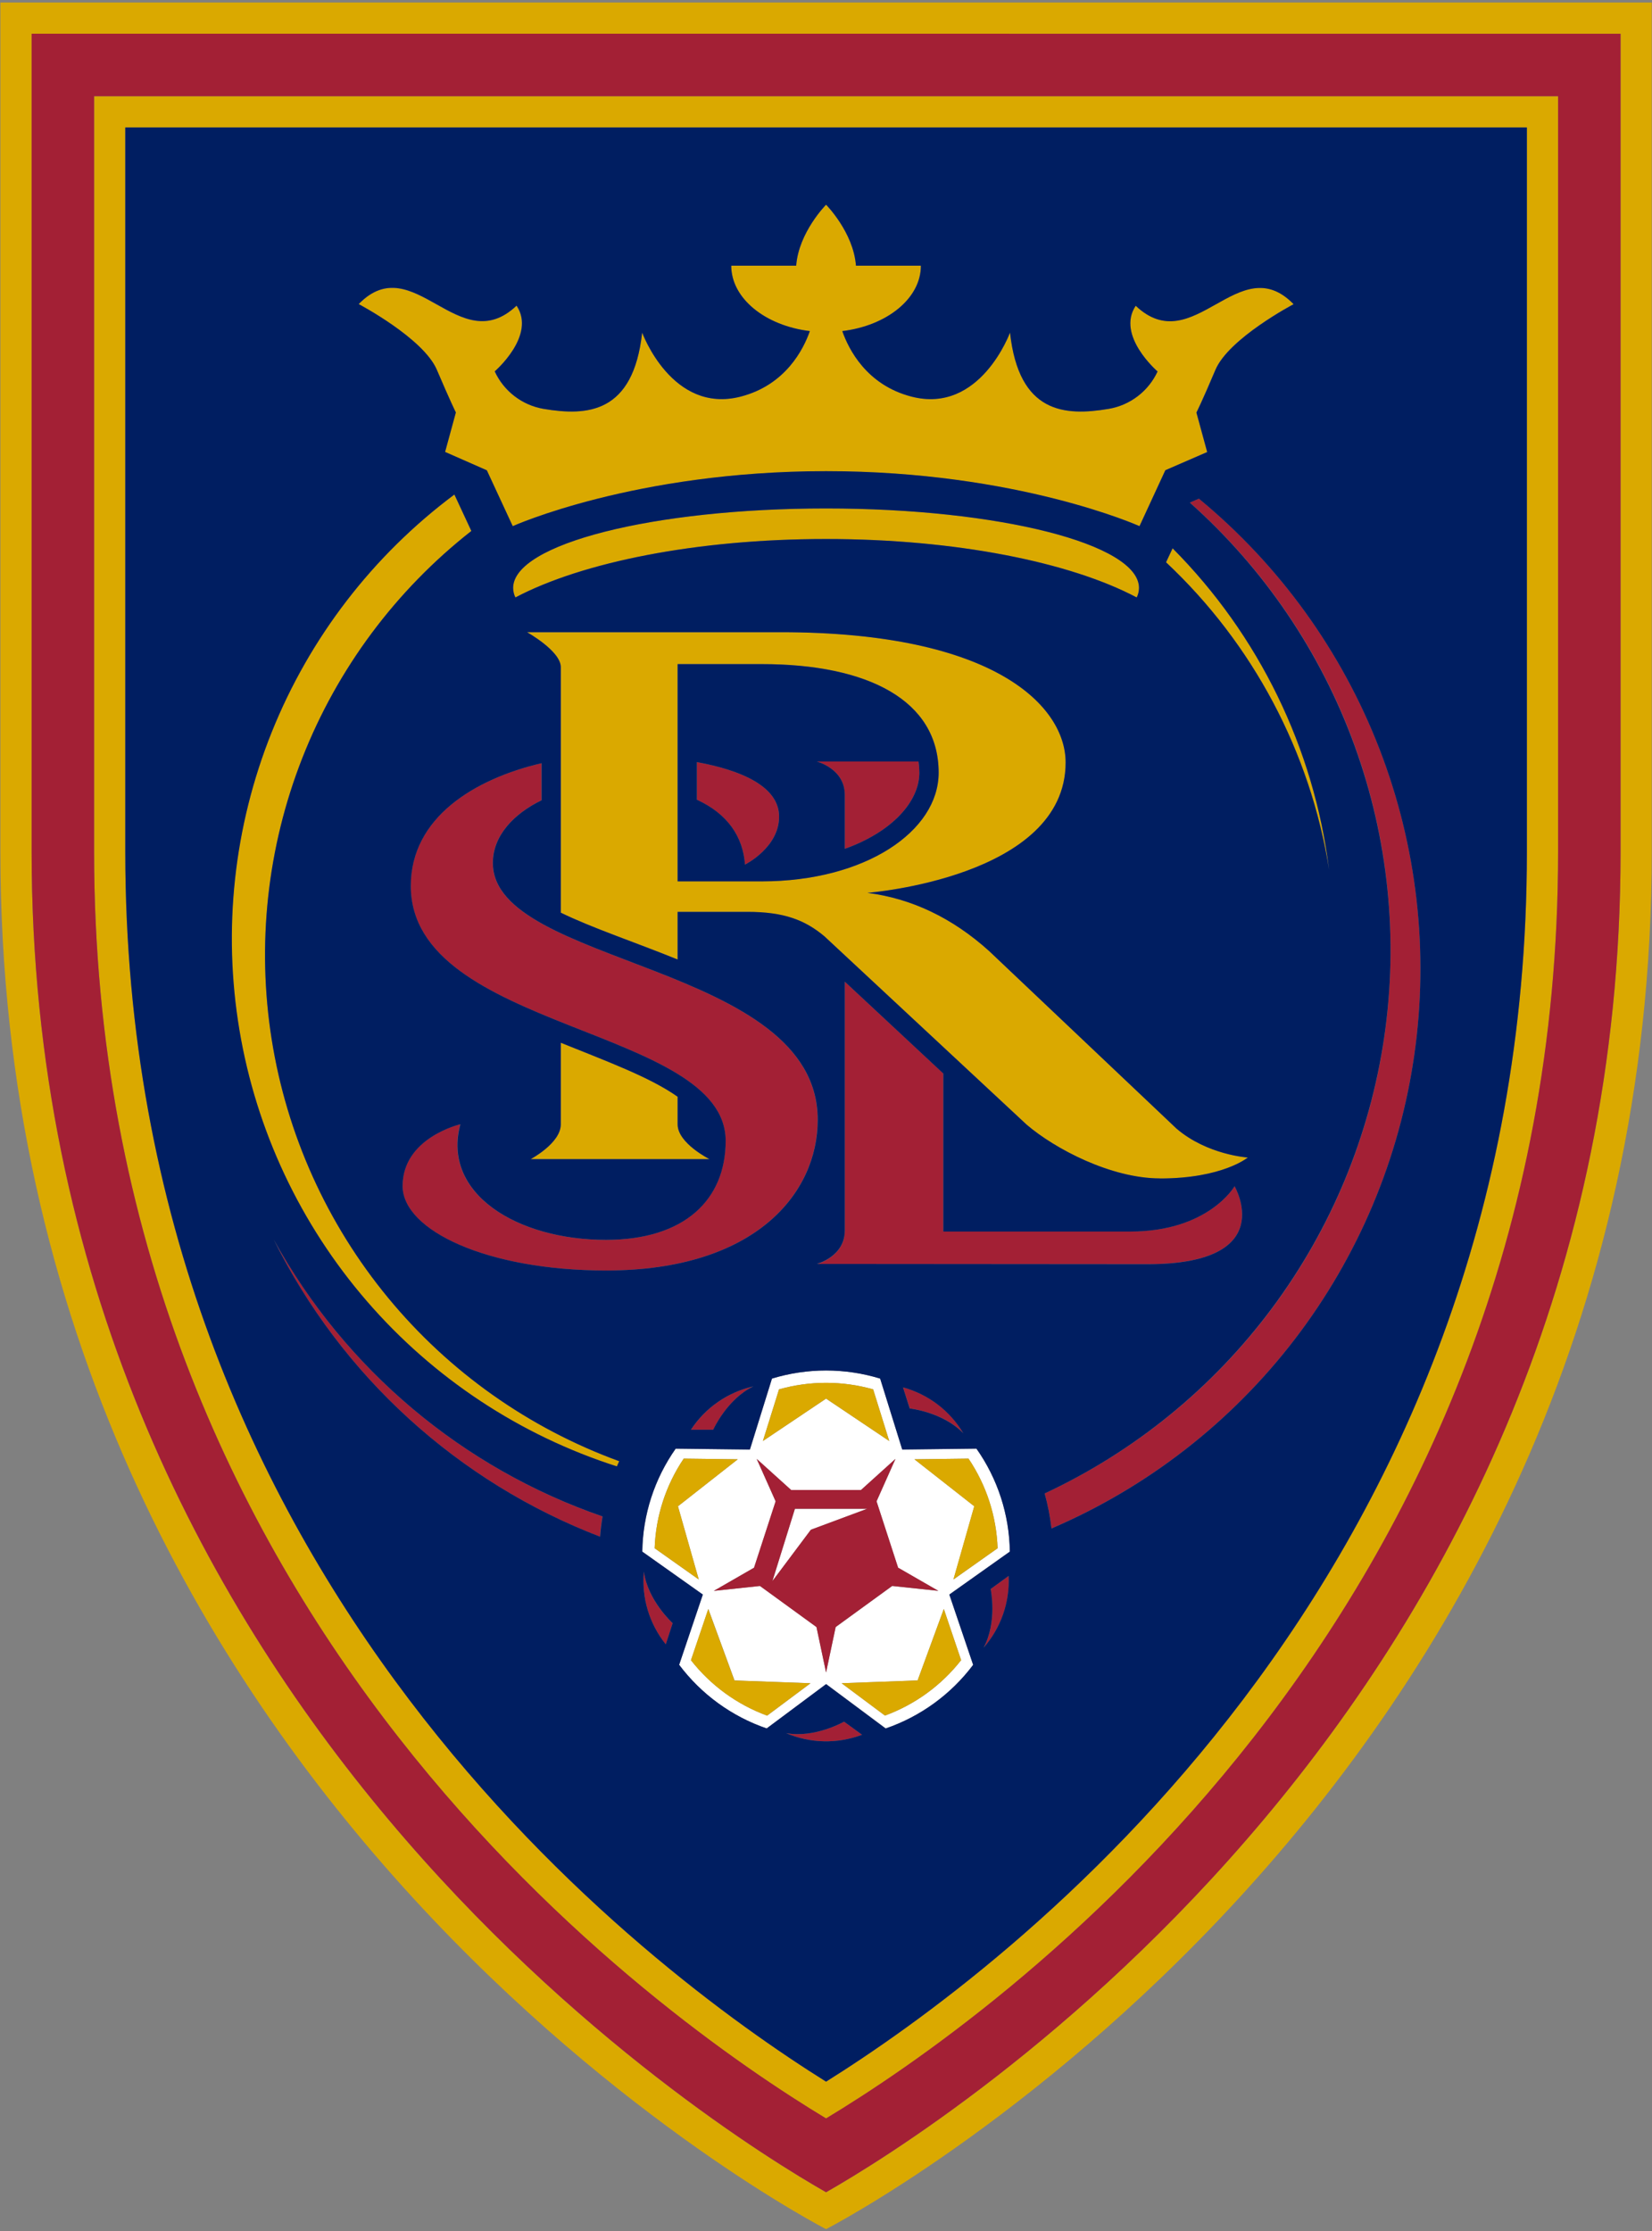 <svg width="380" height="513" viewBox="0 0 380 513" fill="none" xmlns="http://www.w3.org/2000/svg">
<rect x="0" y="0" width="380" height="513" fill="#808080" stroke="none"/>
<g clip-path="url(#clip0_795_4592)">
<path d="M232.294 356.773C232.181 348.286 229.504 340.031 224.614 333.093L207.545 333.298L202.464 316.984C194.354 314.51 185.69 314.51 177.58 316.984L172.512 333.311L155.436 333.106C150.549 340.045 147.872 348.299 147.756 356.786L161.67 366.655L156.198 382.821C161.301 389.601 168.322 394.694 176.352 397.439L190.048 387.237L203.744 397.439C211.765 394.685 218.776 389.588 223.872 382.808L218.368 366.655L232.294 356.773ZM222.764 335.397C226.888 341.502 229.212 348.643 229.472 356.005L219.328 363.186L224.115 346.354L210.355 335.551L222.764 335.397ZM179.193 319.474C186.271 317.469 193.767 317.469 200.844 319.474L204.544 331.346L190.016 321.599L175.488 331.346L179.193 319.474ZM160.729 363.186L150.585 356.005C150.839 348.645 153.156 341.504 157.273 335.397L169.708 335.551L155.948 346.354L160.729 363.186ZM176.467 394.495C169.556 391.96 163.49 387.547 158.95 381.752L162.937 369.976L168.96 386.405L186.444 387.045L176.467 394.495ZM190.016 384.575L187.808 374.117L174.809 364.671L164.192 365.81L173.446 360.485L178.412 345.215L174.06 335.461L181.984 342.616H198.048L205.977 335.461L201.625 345.215L206.585 360.485L215.84 365.81L205.222 364.684L192.224 374.13L190.016 384.575ZM221.081 381.74C216.543 387.536 210.476 391.949 203.564 394.482L193.593 387.045L211.072 386.405L217.1 369.976L221.081 381.74Z" fill="white"/>
<path d="M177.67 363.564L186.521 351.749L199.456 346.949H182.848L177.67 363.564Z" fill="white"/>
<path d="M0.089 0.575V195.922C0.089 415.173 190.016 512.575 190.016 512.575C190.016 512.575 379.942 415.173 379.942 195.922V0.575H0.089ZM372.768 195.922C372.768 392.325 214.899 489.906 190.016 504.101C165.133 489.906 7.277 392.325 7.277 195.922V7.762H372.768V195.922Z" fill="#DAA900"/>
<path d="M190.016 487.141C227.776 464.344 358.4 373.311 358.4 195.941V22.123H21.645V195.922C21.645 373.311 152.262 464.344 190.016 487.141ZM28.819 29.304H351.219V195.922C351.219 364.165 230.899 453.068 190.016 478.661C149.139 453.061 28.819 364.165 28.819 195.922V29.304Z" fill="#DAA900"/>
<path d="M268.224 129.298C288.228 148.06 301.423 172.944 305.728 200.031C302.256 172.073 289.592 146.062 269.728 126.085L268.224 129.298Z" fill="#DAA900"/>
<path d="M142.432 335.992C121.678 328.427 103.325 315.45 89.274 298.406C75.223 281.361 65.984 260.87 62.515 239.055C59.046 217.24 61.473 194.894 69.545 174.332C77.617 153.77 91.039 135.74 108.422 122.111L104.512 113.714C85.748 127.715 71.204 146.615 62.476 168.339C53.748 190.063 51.173 213.772 55.035 236.863C58.897 259.955 69.045 281.536 84.366 299.238C99.687 316.941 119.589 330.08 141.888 337.215C142.06 336.786 142.246 336.402 142.432 335.992Z" fill="#DAA900"/>
<path d="M227.468 218.635C219.029 211.045 209.715 206.601 199.526 205.304C199.526 205.304 245.12 201.81 245.12 175.327C245.12 162.591 229.19 145.368 179.552 145.368H121.235C121.235 145.368 128.992 149.695 128.992 153.387V209.855C136.211 213.387 146.067 216.651 155.872 220.626V209.695H171.872C180.364 209.695 185.222 211.615 189.651 215.32L236.16 258.623C242.668 264.197 255.584 270.981 266.822 270.981C281.26 270.981 287.027 266.162 287.027 266.162C287.027 266.162 277.715 265.579 270.636 259.519L227.468 218.635ZM175.244 202.635H155.872V152.69H175.257C199.641 152.69 215.923 161.048 215.923 177.65C215.91 191.167 199.008 202.648 175.244 202.648V202.635Z" fill="#DAA900"/>
<path d="M128.992 239.768V258.552C128.992 262.872 122.048 266.539 122.048 266.539H163.206C163.206 266.539 155.872 262.872 155.872 258.552V252.19C149.517 247.672 139.405 243.979 128.992 239.768Z" fill="#DAA900"/>
<path d="M100.448 85.055C103.52 92.325 104.825 94.872 104.825 94.872L102.349 103.948L111.949 108.172L117.907 121.016C117.907 121.016 145.971 108.37 189.99 108.37C234.009 108.37 262.112 120.984 262.112 120.984L268.07 108.14L277.67 103.916L275.193 94.84C275.193 94.84 276.473 92.28 279.565 85.023C282.656 77.765 297.549 69.919 297.549 69.919C284.96 56.972 274.509 82.866 261.229 70.284C256.646 77.132 266.259 85.388 266.259 85.388C265.228 87.631 263.666 89.589 261.707 91.092C259.749 92.595 257.454 93.599 255.021 94.015C244.915 95.717 234.361 95.084 232.326 76.472C232.326 76.472 225.472 95.288 209.638 91.192C199.321 88.517 195.2 80.312 193.747 76.133C203.987 74.892 211.827 68.626 211.827 61.093H196.889C196.313 53.413 190.016 47.071 190.016 47.071C190.016 47.071 183.718 53.4 183.142 61.093H168.205C168.205 68.626 176.019 74.892 186.285 76.133C184.825 80.293 180.704 88.517 170.393 91.192C154.56 95.314 147.712 76.472 147.712 76.472C145.67 95.084 135.117 95.717 125.017 94.015C122.584 93.605 120.288 92.608 118.327 91.111C116.367 89.613 114.801 87.659 113.766 85.42C113.766 85.42 123.366 77.164 118.79 70.316C105.497 82.898 95.065 57.004 82.47 69.951C82.47 69.919 97.389 77.759 100.448 85.055Z" fill="#DAA900"/>
<path d="M261.472 137.381C261.811 136.701 261.991 135.952 261.997 135.192C261.997 125.093 229.76 116.914 190.016 116.914C150.272 116.914 118.035 125.093 118.035 135.192C118.042 135.952 118.219 136.7 118.554 137.381C133.875 129.272 160.154 123.941 190.016 123.941C219.878 123.941 246.163 129.272 261.472 137.381Z" fill="#DAA900"/>
<path d="M155.949 346.354L169.709 335.551L157.273 335.397C153.157 341.504 150.839 348.645 150.585 356.005L160.729 363.186L155.949 346.354Z" fill="#DAA900"/>
<path d="M200.845 319.474C193.767 317.468 186.271 317.468 179.193 319.474L175.488 331.346L190.016 321.599L204.544 331.346L200.845 319.474Z" fill="#DAA900"/>
<path d="M210.33 335.551L224.09 346.354L219.302 363.186L229.472 356.005C229.22 348.645 226.905 341.504 222.79 335.397L210.33 335.551Z" fill="#DAA900"/>
<path d="M162.912 369.977L158.924 381.753C163.464 387.547 169.53 391.96 176.441 394.495L186.419 387.058L168.934 386.418L162.912 369.977Z" fill="#DAA900"/>
<path d="M211.072 386.405L193.593 387.045L203.564 394.482C210.476 391.949 216.543 387.535 221.081 381.739L217.1 369.963L211.072 386.405Z" fill="#DAA900"/>
<path d="M7.276 7.749V195.909C7.276 392.312 165.132 489.893 190.016 504.088C214.899 489.906 372.768 392.325 372.768 195.922V7.762L7.276 7.749ZM358.4 195.909C358.4 373.298 227.769 464.331 190.016 487.109C152.256 464.312 21.644 373.279 21.644 195.909V22.123H358.4V195.909Z" fill="#A32035"/>
<path d="M319.852 218.54C319.873 244.772 312.396 270.464 298.3 292.588C284.204 314.711 264.078 332.345 240.294 343.41C241.03 346.046 241.554 348.736 241.862 351.455C263.943 341.989 283.219 327.003 297.836 307.936C312.452 288.869 321.919 266.363 325.326 242.581C328.732 218.799 325.964 194.54 317.288 172.137C308.611 149.734 294.318 129.939 275.782 114.655L273.696 115.557C288.24 128.478 299.875 144.339 307.832 162.092C315.789 179.845 319.886 199.085 319.852 218.54Z" fill="#A32035"/>
<path d="M137.997 353.349C138.112 351.775 138.304 350.226 138.56 348.69C106.337 337.558 79.393 314.861 62.95 284.997C78.522 316.376 105.303 340.768 137.997 353.349Z" fill="#A32035"/>
<path d="M194.323 182.75V195.179C205.203 191.301 211.475 184.299 211.475 177.669C211.47 176.812 211.406 175.957 211.283 175.109H187.872C187.872 175.109 194.323 176.747 194.323 182.75Z" fill="#A32035"/>
<path d="M194.323 225.727V282.994C194.323 288.997 187.885 290.674 187.885 290.674H263.962C294.458 290.674 283.981 272.754 283.981 272.754C283.981 272.754 278.022 283.173 259.962 283.173H216.986V246.821L194.323 225.727Z" fill="#A32035"/>
<path d="M171.366 198.808C171.366 198.808 179.212 194.911 179.212 187.788C179.212 180.869 170.572 177.119 160.294 175.237V183.909C167.436 187.173 170.912 192.485 171.366 198.808Z" fill="#A32035"/>
<path d="M92.588 272.709C92.588 282.949 112.032 292.14 139.398 292.14C173.772 292.14 188.076 274.328 188.076 257.496C188.076 221.426 113.35 222.162 113.35 198.431C113.35 192.236 118.048 187.18 124.556 184.012V175.493C109.196 179.084 94.476 187.992 94.476 203.698C94.476 237.125 166.899 236.018 166.899 262.335C166.899 275.871 157.44 285.1 139.379 285.1C118.899 285.1 101.561 274.444 105.856 258.514C105.875 258.495 92.588 261.599 92.588 272.709Z" fill="#A32035"/>
<path d="M148.102 361.4C147.551 367.418 149.359 373.414 153.145 378.124L154.726 373.253C154.726 373.253 149.004 368.076 148.102 361.4Z" fill="#A32035"/>
<path d="M180.832 398.52C186.385 400.896 192.642 401.029 198.291 398.891L194.156 395.883C194.156 395.883 187.468 399.723 180.832 398.52Z" fill="#A32035"/>
<path d="M227.878 365.375C227.878 365.375 229.472 372.92 226.272 378.847C230.256 374.303 232.321 368.39 232.032 362.354L227.878 365.375Z" fill="#A32035"/>
<path d="M207.712 319.013L209.293 323.864C209.293 323.864 216.973 324.703 221.626 329.573C218.533 324.382 213.544 320.595 207.712 319.013Z" fill="#A32035"/>
<path d="M173.286 318.789C167.395 320.128 162.254 323.7 158.944 328.754H164.064C164.064 328.754 167.219 321.707 173.286 318.789Z" fill="#A32035"/>
<path d="M201.625 345.215L205.977 335.461L198.048 342.616H181.984L174.061 335.461L178.413 345.215L173.446 360.485L164.192 365.81L174.809 364.683L187.808 374.13L190.016 384.575L192.224 374.117L205.222 364.671L215.84 365.797L206.585 360.472L201.625 345.215ZM186.522 351.749L177.67 363.563L182.848 346.923H199.488L186.522 351.749Z" fill="#A32035"/>
<path d="M28.819 29.304V195.922C28.819 364.165 149.139 453.067 190.016 478.661C230.892 453.061 351.219 364.165 351.219 195.922V29.304H28.819ZM153.145 378.104C149.359 373.395 147.551 367.398 148.102 361.381C149.004 368.056 154.726 373.234 154.726 373.234L153.145 378.104ZM180.832 398.52C187.456 399.723 194.156 395.883 194.156 395.883L198.291 398.891C192.642 401.029 186.385 400.896 180.832 398.52ZM227.878 365.375L232.012 362.373C232.302 368.409 230.237 374.322 226.252 378.866C229.472 372.92 227.878 365.375 227.878 365.375ZM218.368 366.655L223.84 382.821C218.745 389.601 211.733 394.697 203.712 397.451L190.016 387.25L176.352 397.439C168.332 394.685 161.323 389.588 156.23 382.808L161.67 366.655L147.737 356.786C147.853 348.299 150.53 340.045 155.417 333.106L172.492 333.311L177.568 316.997C185.677 314.522 194.341 314.522 202.451 316.997L207.532 333.311L224.601 333.106C229.491 340.044 232.169 348.299 232.281 356.786L218.368 366.655ZM139.398 285.099C157.465 285.099 166.918 275.871 166.918 262.335C166.918 236.018 94.496 237.125 94.496 203.698C94.496 187.992 109.184 179.083 124.576 175.493V184.011C118.067 187.179 113.369 192.235 113.369 198.431C113.369 222.162 188.096 221.426 188.096 257.496C188.096 274.328 173.792 292.139 139.417 292.139C112.051 292.139 92.608 282.917 92.608 272.709C92.608 261.599 105.894 258.514 105.894 258.514C101.58 274.443 118.931 285.099 139.398 285.099ZM163.212 266.539H122.054C122.054 266.539 128.992 262.872 128.992 258.552V239.768C139.398 243.979 149.51 247.672 155.872 252.191V258.552C155.872 262.872 163.212 266.539 163.212 266.539ZM261.472 137.381C246.163 129.272 219.872 123.941 190.016 123.941C160.16 123.941 133.875 129.291 118.553 137.381C118.219 136.699 118.042 135.951 118.035 135.192C118.035 125.093 150.272 116.914 190.016 116.914C229.76 116.914 261.996 125.093 261.996 135.192C261.99 135.952 261.811 136.701 261.472 137.381ZM221.593 329.573C216.947 324.703 209.26 323.864 209.26 323.864L207.712 319.013C213.532 320.603 218.508 324.388 221.593 329.573ZM173.286 318.789C167.219 321.707 164.051 328.754 164.051 328.754H158.931C162.244 323.697 167.39 320.125 173.286 318.789ZM187.884 290.629C187.884 290.629 194.323 288.978 194.323 282.949V225.727L216.985 246.847V283.186H259.961C278.022 283.186 283.98 272.767 283.98 272.767C283.98 272.767 294.457 290.687 263.961 290.687L187.884 290.629ZM266.816 270.962C255.577 270.962 242.662 264.178 236.153 258.603L189.644 215.301C185.216 211.583 180.358 209.65 171.865 209.675H155.872V220.632C146.086 216.658 136.23 213.394 128.992 209.861V153.387C128.992 149.701 121.228 145.368 121.228 145.368H179.552C229.19 145.368 245.12 162.591 245.12 175.327C245.12 201.81 199.526 205.304 199.526 205.304C209.715 206.61 219.029 211.054 227.468 218.635L270.63 259.519C277.708 265.579 287.02 266.162 287.02 266.162C287.02 266.162 281.254 270.981 266.816 270.981V270.962ZM268.224 129.279L269.728 126.079C289.593 146.055 302.256 172.067 305.728 200.024C301.421 172.94 288.227 148.058 268.224 129.298V129.279ZM268.057 108.12L262.112 120.984C262.112 120.984 234.048 108.338 190.028 108.338C146.009 108.338 117.945 120.984 117.945 120.984L111.987 108.139L102.387 103.915L104.864 94.84C104.864 94.84 103.584 92.28 100.486 85.023C97.388 77.765 82.508 69.919 82.508 69.919C95.104 56.971 105.548 82.866 118.828 70.283C123.417 77.131 113.804 85.387 113.804 85.387C114.832 87.628 116.39 89.585 118.343 91.088C120.297 92.592 122.588 93.596 125.017 94.015C135.116 95.717 145.67 95.083 147.712 76.472C147.712 76.472 154.56 95.288 170.393 91.192C180.704 88.517 184.825 80.312 186.284 76.133C176.044 74.891 168.204 68.626 168.204 61.093H183.142C183.718 53.413 190.016 47.071 190.016 47.071C190.016 47.071 196.313 53.4 196.889 61.093H211.827C211.827 68.626 204.012 74.891 193.747 76.133C195.2 80.293 199.321 88.517 209.638 91.192C225.472 95.314 232.326 76.472 232.326 76.472C234.361 95.083 244.915 95.717 255.02 94.015C257.453 93.603 259.749 92.606 261.709 91.108C263.669 89.611 265.235 87.658 266.272 85.419C266.272 85.419 256.672 77.163 261.241 70.315C274.534 82.898 284.972 57.003 297.561 69.951C297.561 69.951 282.643 77.791 279.577 85.055C276.512 92.319 275.206 94.872 275.206 94.872L277.683 103.947L268.057 108.12ZM104.512 113.695L108.422 122.091C91.034 135.72 77.607 153.751 69.532 174.315C61.458 194.879 59.029 217.229 62.498 239.047C65.967 260.866 75.208 281.36 89.262 298.406C103.317 315.451 121.674 328.428 142.432 335.992C142.259 336.402 142.073 336.786 141.9 337.183C119.609 330.044 99.715 316.905 84.4 299.205C69.084 281.505 58.939 259.929 55.078 236.844C51.217 213.759 53.789 190.056 62.511 168.335C71.233 146.615 85.769 127.717 104.524 113.714L104.512 113.695ZM62.95 284.997C79.4 314.867 106.357 337.565 138.592 348.69C138.336 350.226 138.144 351.775 138.028 353.349C105.323 340.775 78.529 316.382 62.95 284.997ZM241.862 351.455C241.554 348.736 241.03 346.045 240.294 343.41C260.984 333.758 278.952 319.118 292.585 300.805C306.218 282.492 315.088 261.079 318.399 238.49C321.71 215.902 319.358 192.844 311.554 171.389C303.75 149.934 290.739 130.753 273.689 115.57L275.776 114.667C294.312 129.951 308.605 149.746 317.282 172.15C325.958 194.553 328.726 218.812 325.319 242.594C321.913 266.376 312.446 288.882 297.829 307.948C283.213 327.015 263.937 342.002 241.856 351.467L241.862 351.455Z" fill="#001E61"/>
<path d="M215.91 177.669C215.91 161.029 199.628 152.709 175.244 152.709H155.872V202.667H175.257C199.008 202.648 215.91 191.167 215.91 177.669ZM171.366 198.789C170.912 192.466 167.436 187.154 160.294 183.89V175.237C170.572 177.119 179.212 180.869 179.212 187.787C179.212 194.911 171.366 198.808 171.366 198.808V198.789ZM194.323 195.16V182.751C194.323 176.747 187.884 175.103 187.884 175.103H211.283C211.406 175.95 211.47 176.806 211.475 177.663C211.475 184.312 205.209 191.295 194.323 195.179V195.16Z" fill="#001E61"/>
</g>
<defs>
<clipPath id="clip0_795_4592">
<rect width="379.853" height="512" fill="white" transform="translate(0.089 0.575)"/>
</clipPath>
</defs>
</svg>
